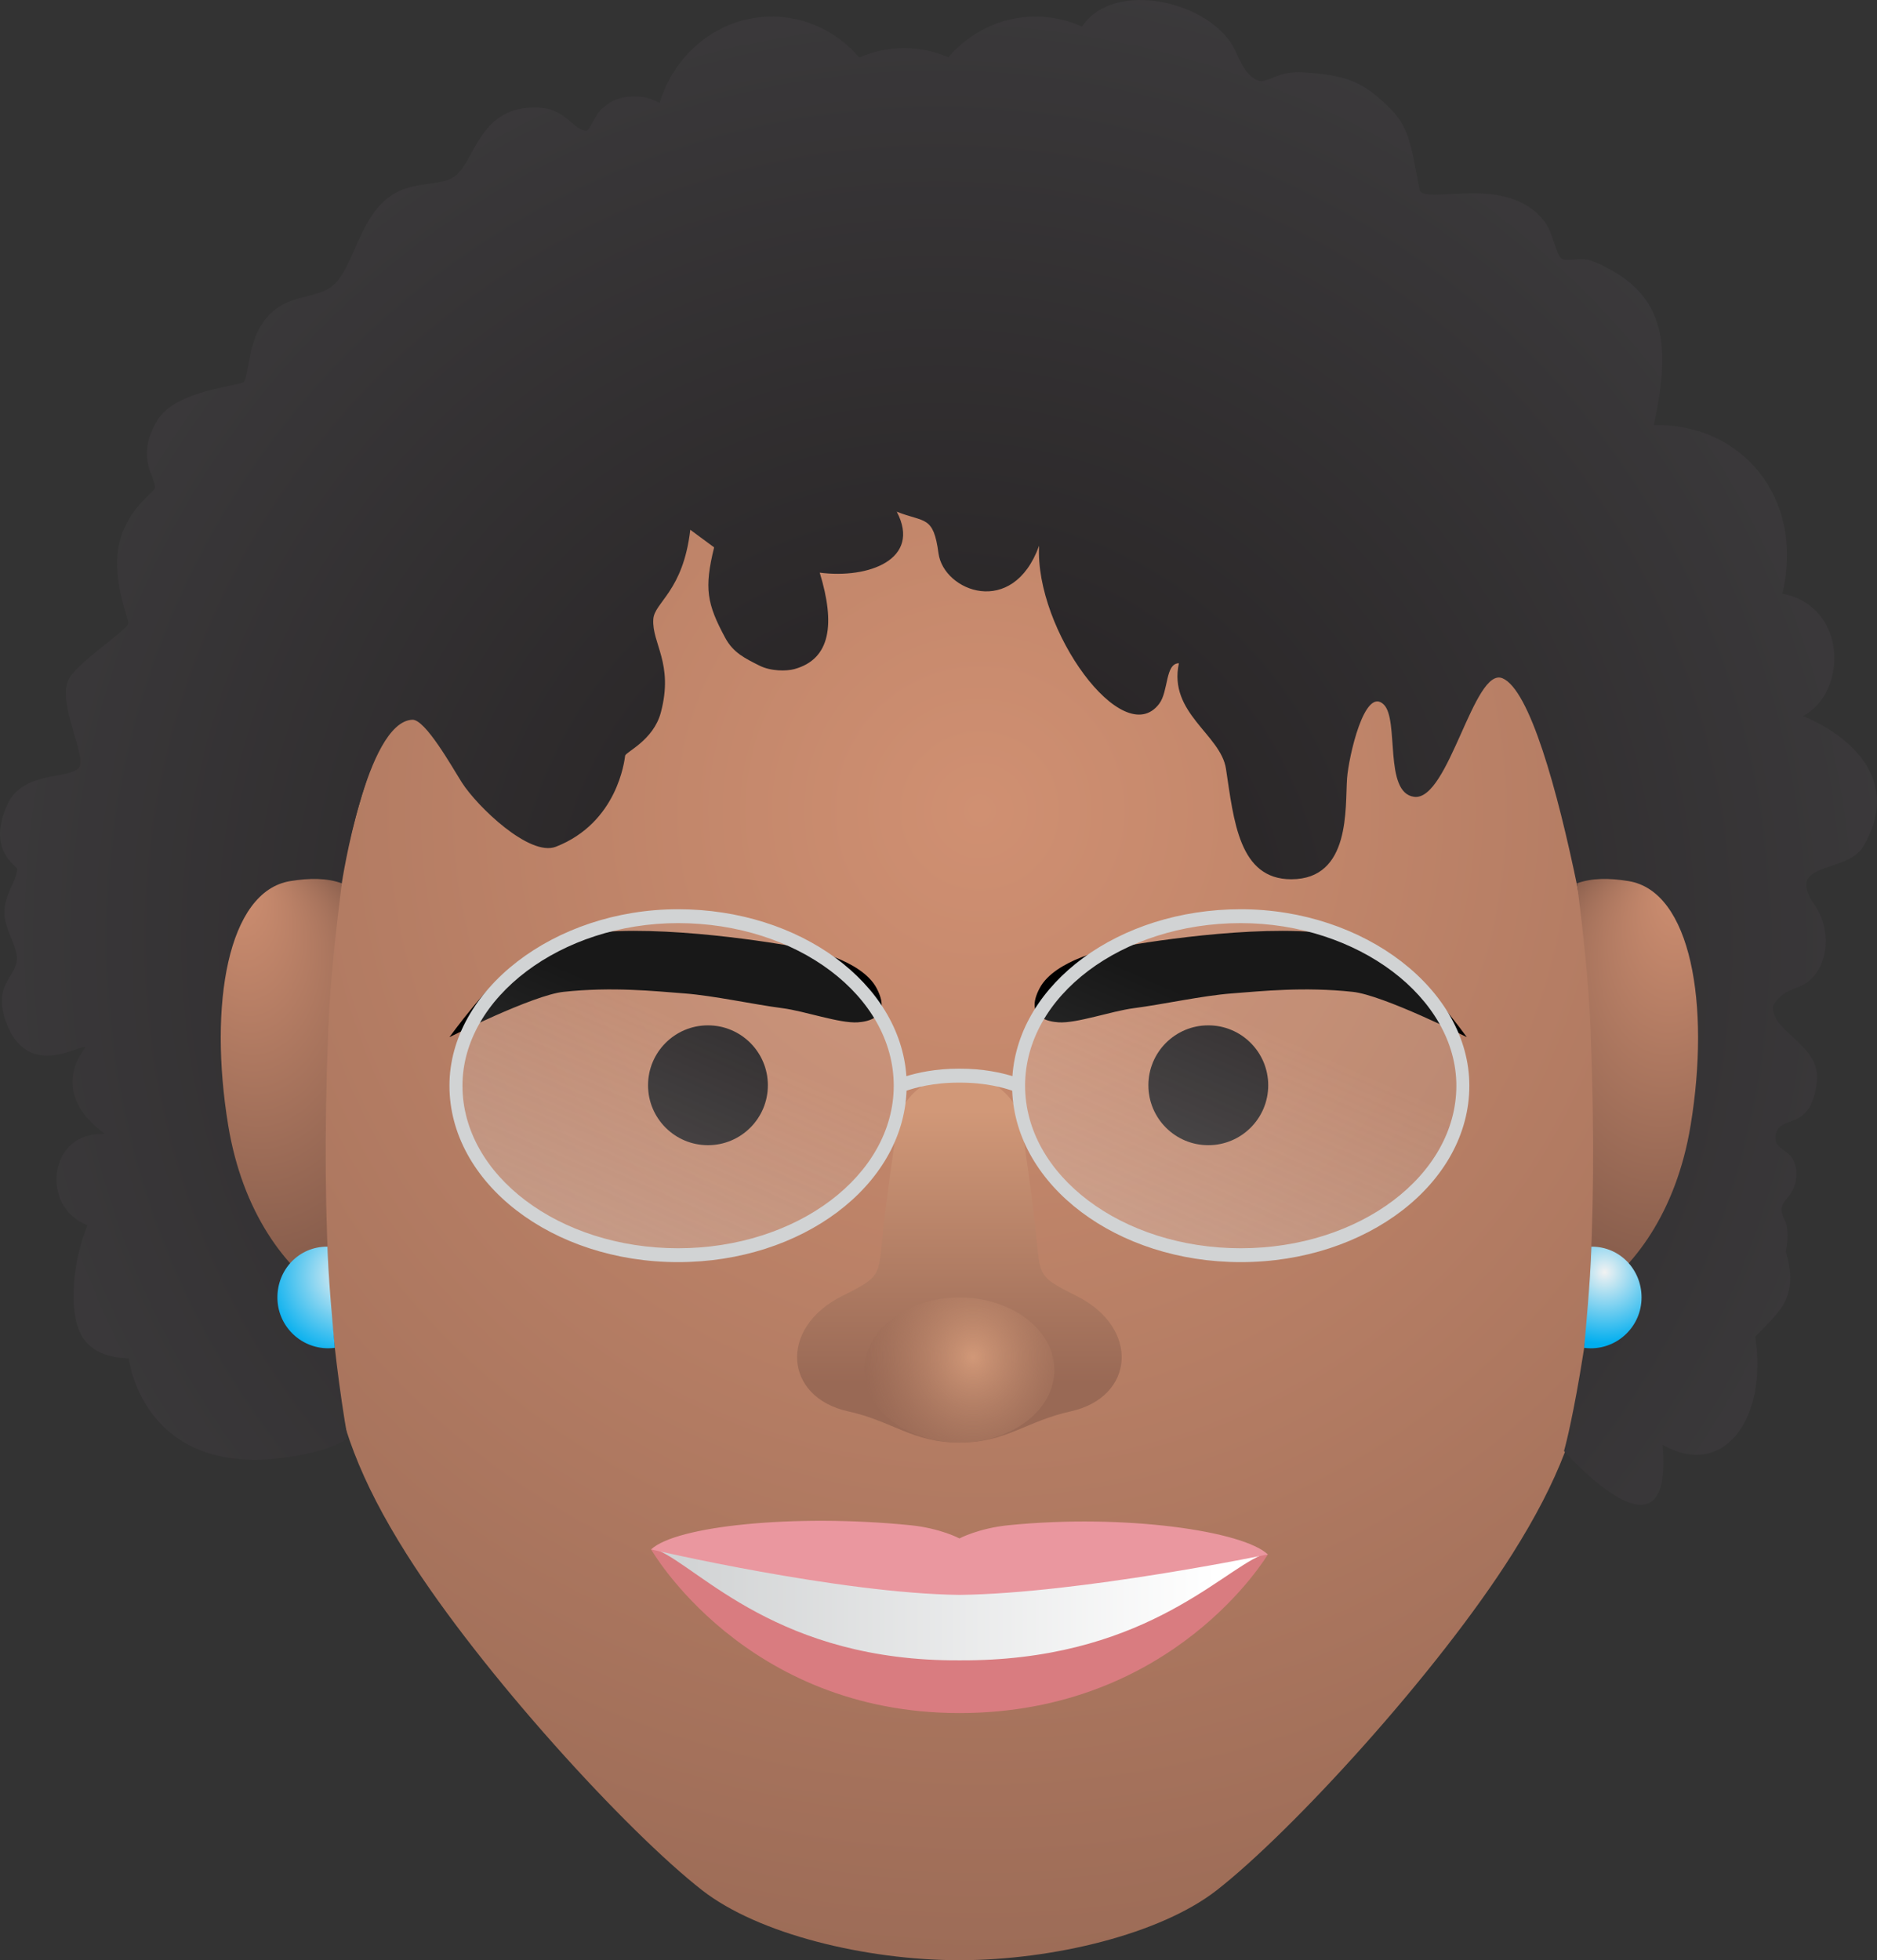 <?xml version="1.0" encoding="UTF-8"?>
<svg id="Layer_2" data-name="Layer 2" xmlns="http://www.w3.org/2000/svg" xmlns:xlink="http://www.w3.org/1999/xlink" viewBox="0 0 433.712 452.844">
  <rect x="0" y="0" width="433.712" height="452.844" fill="#333333" stroke="none"/>
  <defs>
    <style>
      .cls-1 {
        fill: url(#linear-gradient-2);
      }

      .cls-2 {
        fill: #231f20;
      }

      .cls-3 {
        fill: #d97c80;
      }

      .cls-4 {
        fill: url(#linear-gradient-4);
      }

      .cls-5 {
        fill: url(#radial-gradient-5);
      }

      .cls-6 {
        fill: #ea979f;
      }

      .cls-7 {
        fill: url(#radial-gradient-3);
      }

      .cls-8 {
        fill: url(#linear-gradient-3);
      }

      .cls-9 {
        fill: url(#radial-gradient-2);
      }

      .cls-10 {
        fill: #d1d3d4;
      }

      .cls-11 {
        fill: url(#radial-gradient-4);
      }

      .cls-12 {
        fill: url(#radial-gradient-6);
      }

      .cls-13 {
        fill: url(#radial-gradient);
        fill-rule: evenodd;
      }

      .cls-14 {
        fill: url(#radial-gradient-7);
      }

      .cls-15 {
        fill: url(#linear-gradient);
      }
    </style>
    <radialGradient id="radial-gradient" cx="226.417" cy="187.263" fx="226.417" fy="187.263" r="413.349" gradientUnits="userSpaceOnUse">
      <stop offset="0" stop-color="#d09072"/>
      <stop offset="1" stop-color="#805848"/>
    </radialGradient>
    <radialGradient id="radial-gradient-2" cx="216.856" cy="216.916" fx="216.856" fy="216.916" r="281.755" gradientUnits="userSpaceOnUse">
      <stop offset="0" stop-color="#231f20"/>
      <stop offset="1" stop-color="#414042"/>
    </radialGradient>
    <radialGradient id="radial-gradient-3" cx="375.332" cy="250.624" fx="388.215" fy="216.649" r="36.336" gradientTransform="translate(-18.292 -86.295) rotate(-3.551) scale(1 1.44)" xlink:href="#radial-gradient"/>
    <radialGradient id="radial-gradient-4" cx="458.099" cy="255.761" fx="470.982" fy="221.786" r="36.336" gradientTransform="translate(544.733 -88.554) rotate(-176.449) scale(1 -1.44)" xlink:href="#radial-gradient"/>
    <linearGradient id="linear-gradient" x1="221.683" y1="256.524" x2="221.683" y2="319.433" gradientUnits="userSpaceOnUse">
      <stop offset="0" stop-color="#d19878"/>
      <stop offset="1" stop-color="#996955"/>
    </linearGradient>
    <radialGradient id="radial-gradient-5" cx="225.504" cy="311.959" fx="225.504" fy="311.959" r="29.878" gradientTransform="translate(34.043 25.25) scale(.846 .924)" gradientUnits="userSpaceOnUse">
      <stop offset="0" stop-color="#d19878"/>
      <stop offset="1" stop-color="#996955" stop-opacity=".5"/>
    </radialGradient>
    <linearGradient id="linear-gradient-2" x1="281.117" y1="373.029" x2="156.856" y2="373.029" gradientUnits="userSpaceOnUse">
      <stop offset="0" stop-color="#fff"/>
      <stop offset="1" stop-color="#d1d3d4"/>
    </linearGradient>
    <radialGradient id="radial-gradient-6" cx="80.304" cy="294.754" fx="80.304" fy="294.754" r="19.26" gradientUnits="userSpaceOnUse">
      <stop offset="0" stop-color="#f1f2f2"/>
      <stop offset="1" stop-color="#00aeef"/>
    </radialGradient>
    <radialGradient id="radial-gradient-7" cx="-232.321" cy="293.872" fx="-232.321" fy="293.872" r="16.641" gradientTransform="translate(138.457) rotate(-180) scale(1 -1)" xlink:href="#radial-gradient-6"/>
    <linearGradient id="linear-gradient-3" x1="128.098" y1="315.65" x2="162.392" y2="237.862" gradientUnits="userSpaceOnUse">
      <stop offset="0" stop-color="#fcfcfc" stop-opacity=".3"/>
      <stop offset="1" stop-color="#f1f2f2" stop-opacity=".1"/>
    </linearGradient>
    <linearGradient id="linear-gradient-4" x1="258.107" y1="315.648" x2="292.4" y2="237.86" xlink:href="#linear-gradient-3"/>
  </defs>
  <g id="Bitmojis">
    <g id="Eco_Front_Happy">
      <path class="cls-13" d="M349.457,358.975c-17.3,27.44-51.08,64.29-68.35,77.73-12.96,10.09-37.69,16.12-59.42,16.14-21.73-.02-46.46-6.05-59.41-16.14-17.27-13.44-51.05-50.29-68.36-77.73-21.46-34.05-19.5-52.53-19.5-106.93,0-109.72,58.62-168.31,147.27-168.31s147.27,39.431,147.27,168.31c0,54.4,1.97,72.88-19.5,106.93Z"/>
      <path class="cls-9" d="M74.667,277.535c.337,6.949,1.666,32.058,5.674,54.778-5.217,3.657-16.826,4.7-16.826,4.7-30.814,2.88-33.756-23.2-33.756-23.2-10.148-.36-13.37-5.87-12.659-17.22.474-7.61,3.136-13.54,3.136-13.54-10.925-4-9.267-21.88,4.065-21.05-13.758-10-4.52-20.01-4.52-20.01-.919-1.07-13.247,7.78-18.316-5.7-3.278-8.73,2.189-10.53,2.454-14.55.209-2.96-2.937-7.31-2.918-10.76.01-4.47,2.739-7.14,2.975-10.19.066-.82-7.173-4.12-2.274-14.94,3.581-7.91,14.241-5.66,16.563-8.55,1.961-2.44-5.477-15.42-2.18-20.75,2.454-3.97,13.275-10.93,13.55-12.56.152-.89-3.657-9.64-2.274-17.5,1.535-8.72,8.281-12.73,8.443-13.76.35-2.26-4.719-6.91.559-15.65,4.235-7.01,19.273-7.93,19.983-8.86,1.118-1.45.957-8.25,4.018-13.09,5.155-8.16,12.801-5.3,17.112-9.68,4.103-4.18,5.647-14.33,11.712-19.38,5.278-4.39,11.437-2.95,15.208-4.91,5.117-2.65,5.638-15.18,17.444-16.26,8.831-.81,9.769,4.72,13.521,5.31.976.15,2.046-3.85,4.008-5.36,1.705-1.3,3.458-2.87,8.784-2.48,1.45.11,2.975.73,4.245,1.43,3.515-11.59,13.796-19.98,25.953-19.98,8.017,0,15.227,3.66,20.202,9.47,3.193-1.4,6.699-2.17,10.376-2.17,3.61,0,7.05.74,10.205,2.1,4.975-5.771,12.157-9.4,20.145-9.4,3.818,0,7.438.83,10.736,2.32,7.448-11.16,29.933-5.76,35.334,5.38,1.184,2.44,2.378,5.78,5.183,7.03,2.255,1.02,4.274-2.29,10.764-1.83,9.087.64,13.389,1.64,20.23,8.65,4.132,4.23,4.643,8.79,6.472,18.37.777,4.06,20.438-4.15,29.033,7.64,1.686,2.32,2.606,7.35,3.686,8.29,1.099.96,4.69-.39,7.059.57,17.226,6.96,18.449,18.98,14.365,37.98,19.756-.54,35.002,16.24,29.715,38.92,14.983,2.914,15.178,22.675,4.785,28.28,11.456,4.76,22.769,15.29,13.881,30.15-3.838,6.43-18.411,3.255-11.184,13.534,4.191,5.96,3.375,16.582-4.321,19.125-4.367,1.443-5.379,4.281-5.379,4.281-.247,6.06,11.278,8.865,10.165,17.571-1.499,11.733-8.611,7.129-9.483,12.04-.777,4.33,4.848,2.732,4.755,9.286-.084,5.974-5.145,5.625-2.781,10.239,1.481,2.891.347,7.454.347,7.454,1.317,4.61,1.724,8.923-1.061,13.1-1.25,1.874-6.007,6.62-6.007,6.62,2.947,19.41-7.628,32.93-21.395,24.94,2.653,30.34-22.785,1.444-22.785,1.444,0,0,6.231-21.444,10.79-78.494.677-8.467-12.546-94.808-25.005-100.021-6.614-2.767-12.421,28.37-20.393,27.391-7.119-.874-3.411-17.778-7.045-21.326-4.454-4.349-8.125,12.232-8.475,17.025-.492,6.737.936,23.344-12.906,23.344-12.089,0-13.256-13.564-15.075-25.504-1.203-7.97-13.37-12.86-10.878-24.4-3.203.03-2.359,6.479-4.567,9.38-8.367,11.04-28.773-17.165-27.735-36.535-6.065,16.826-22.062,10.531-23.247,1.761-1.184-8.83-3.166-7.043-9.642-9.616,5.77,11.02-6.567,15.55-17.804,14.08,3.619,11.83,2.549,19.97-5.856,22.28-1.828.5-5.429.52-8.045-.79-3.316-1.67-6.064-2.96-7.931-6.42-4.236-7.87-4.908-11.43-2.568-20.91l-5.509-4.065c-1.668,14.283-8.287,16.715-8.543,20.655-.37,5.63,4.766,10.2,1.734,21.57-1.725,6.46-8.121,9.11-8.244,9.97-.151,1.1-1.772,15.47-16.004,21.03-6.054,2.37-18.145-9.25-21.718-14.83-2.208-3.47-8.45-14.658-11.465-14.51-10.617.523-16.288,37.781-16.288,37.781,0,0-6.784,22.412-4.307,73.481Z"/>
      <path class="cls-7" d="M376.321,203.551c-4.531-.743-8.486-.726-11.922.504,1.361,11.092,2.652,21.894,3.116,33.603.997,25.142.687,43.322-.362,62.083,10.247-6.534,20.191-19.62,23.505-39.845,4.554-27.795.097-53.979-14.338-56.345Z"/>
      <path class="cls-11" d="M67.053,203.551c4.531-.743,8.486-.726,11.922.504-1.361,11.092-2.652,21.894-3.116,33.603-.997,25.142-.687,43.322.362,62.083-10.247-6.534-20.191-19.62-23.505-39.845-4.554-27.795-.097-53.979,14.338-56.345Z"/>
      <path class="cls-15" d="M247.355,326.061c-10.12,2.22-14.9,7.21-25.67,7.21s-15.56-4.99-25.67-7.21c-14.87-3.25-16.18-19.33-1.35-26.7,9.84-4.9,8.12-4.56,9.65-17.48,1.09-9.18,1.3-9.68,2.86-21.59.55-4.19,3.14-8.14,7.64-10.4,1.95-.97,4.24-1.65,6.87-1.65s4.92.68,6.87,1.65c4.49,2.26,7.08,6.21,7.63,10.4,1.57,11.91,1.78,12.41,2.86,21.59,1.54,12.92-.19,12.58,9.66,17.48,14.82,7.37,13.52,23.45-1.35,26.7Z"/>
      <ellipse class="cls-5" cx="221.687" cy="316.505" rx="21.947" ry="16.765"/>
      <g>
        <path class="cls-1" d="M151.786,358.034s35.04,3.171,69.917,3.171,69.949-2.101,69.949-2.101c0,0-32.703,28.92-69.933,28.92s-69.933-29.99-69.933-29.99Z"/>
        <path class="cls-3" d="M292.955,359.099s-21.616,36.65-71.257,36.65-71.246-37.804-71.246-37.804c0,0,.32-.439,1.589.207,9.809,4.191,28.013,25.672,69.657,25.418,41.643.254,59.859-20.073,69.656-24.264,1.269-.646,1.601-.207,1.601-.207Z"/>
        <path class="cls-6" d="M292.955,359.099s-43.469,9.015-71.257,9.35c-27.777-.334-71.246-10.504-71.246-10.504,5.693-5.402,32.925-8.265,59.741-5.61,7.092.693,11.505,3.071,11.505,3.071,0,0,4.424-2.378,11.516-3.071,26.816-2.655,54.035,1.362,59.741,6.765Z"/>
      </g>
      <path class="cls-12" d="M75.666,288.006c-.033,0-.064-.005-.097-.005-6.483,0-11.471,5.256-11.471,11.739s5.256,11.739,11.739,11.739c.517,0,1.022-.045,1.522-.11-.487-5.714-1.407-14.69-1.694-23.364Z"/>
      <path class="cls-14" d="M367.708,288.007c.033,0,.064-.005.097-.005,6.483,0,11.502,5.258,11.502,11.742,0,6.483-5.256,11.739-11.739,11.739-.517,0-1.022-.045-1.522-.11.487-5.714,1.377-14.692,1.663-23.366Z"/>
      <circle class="cls-2" cx="163.585" cy="250.718" r="13.844"/>
      <circle class="cls-2" cx="279.198" cy="250.718" r="13.844"/>
      <path d="M103.855,239.596s9.103-12.569,14.473-16.13c5.698-3.779,10.012-7.868,24.457-8.357,19.206-.651,43.257,4.003,43.257,4.003,0,0,12.995,2.447,16.535,9.215,3.54,6.768-2.083,7.699-4.384,7.851-4.19.277-12.203-2.59-17.361-3.262-6.898-.899-15.864-2.896-22.661-3.415-7.125-.543-16.66-1.569-27.967-.364-7.074.754-26.349,10.46-26.349,10.46Z"/>
      <path d="M338.927,239.596s-9.103-12.569-14.473-16.13c-5.698-3.779-10.012-7.868-24.457-8.357-19.206-.651-43.257,4.003-43.257,4.003,0,0-12.995,2.447-16.535,9.215-3.54,6.768,2.083,7.699,4.384,7.851,4.19.277,12.203-2.59,17.361-3.262,6.898-.899,15.864-2.896,22.661-3.415,7.125-.543,16.66-1.569,27.967-.364,7.074.754,26.349,10.46,26.349,10.46Z"/>
      <g>
        <ellipse class="cls-8" cx="156.682" cy="250.815" rx="51.231" ry="39.157"/>
        <ellipse class="cls-4" cx="286.69" cy="250.813" rx="51.231" ry="39.157"/>
        <path class="cls-10" d="M286.69,210.05c-28.173,0-51.269,17.111-52.755,38.561-2.351-.727-6.648-1.753-12.248-1.732-5.6-.021-9.897,1.005-12.248,1.732-1.496-21.45-24.582-38.561-52.755-38.561-28.643,0-52.83,18.672-52.83,40.763,0,22.476,23.695,40.763,52.83,40.763,28.632,0,51.996-17.667,52.786-39.608,1.817-.62,6.145-1.892,12.216-1.86,6.071-.032,10.399,1.24,12.205,1.86.802,21.942,24.165,39.608,52.797,39.608,29.135,0,52.83-18.287,52.83-40.763,0-22.091-24.186-40.763-52.83-40.763ZM156.685,288.369c-27.478,0-49.826-16.844-49.826-37.556,0-20.349,22.818-37.557,49.826-37.557,27.467,0,49.826,16.855,49.826,37.557s-22.359,37.556-49.826,37.556ZM286.69,288.369c-27.467,0-49.826-16.844-49.826-37.556s22.359-37.557,49.826-37.557c27.008,0,49.826,17.207,49.826,37.557,0,20.713-22.348,37.556-49.826,37.556Z"/>
      </g>
    </g>
  </g>
</svg>